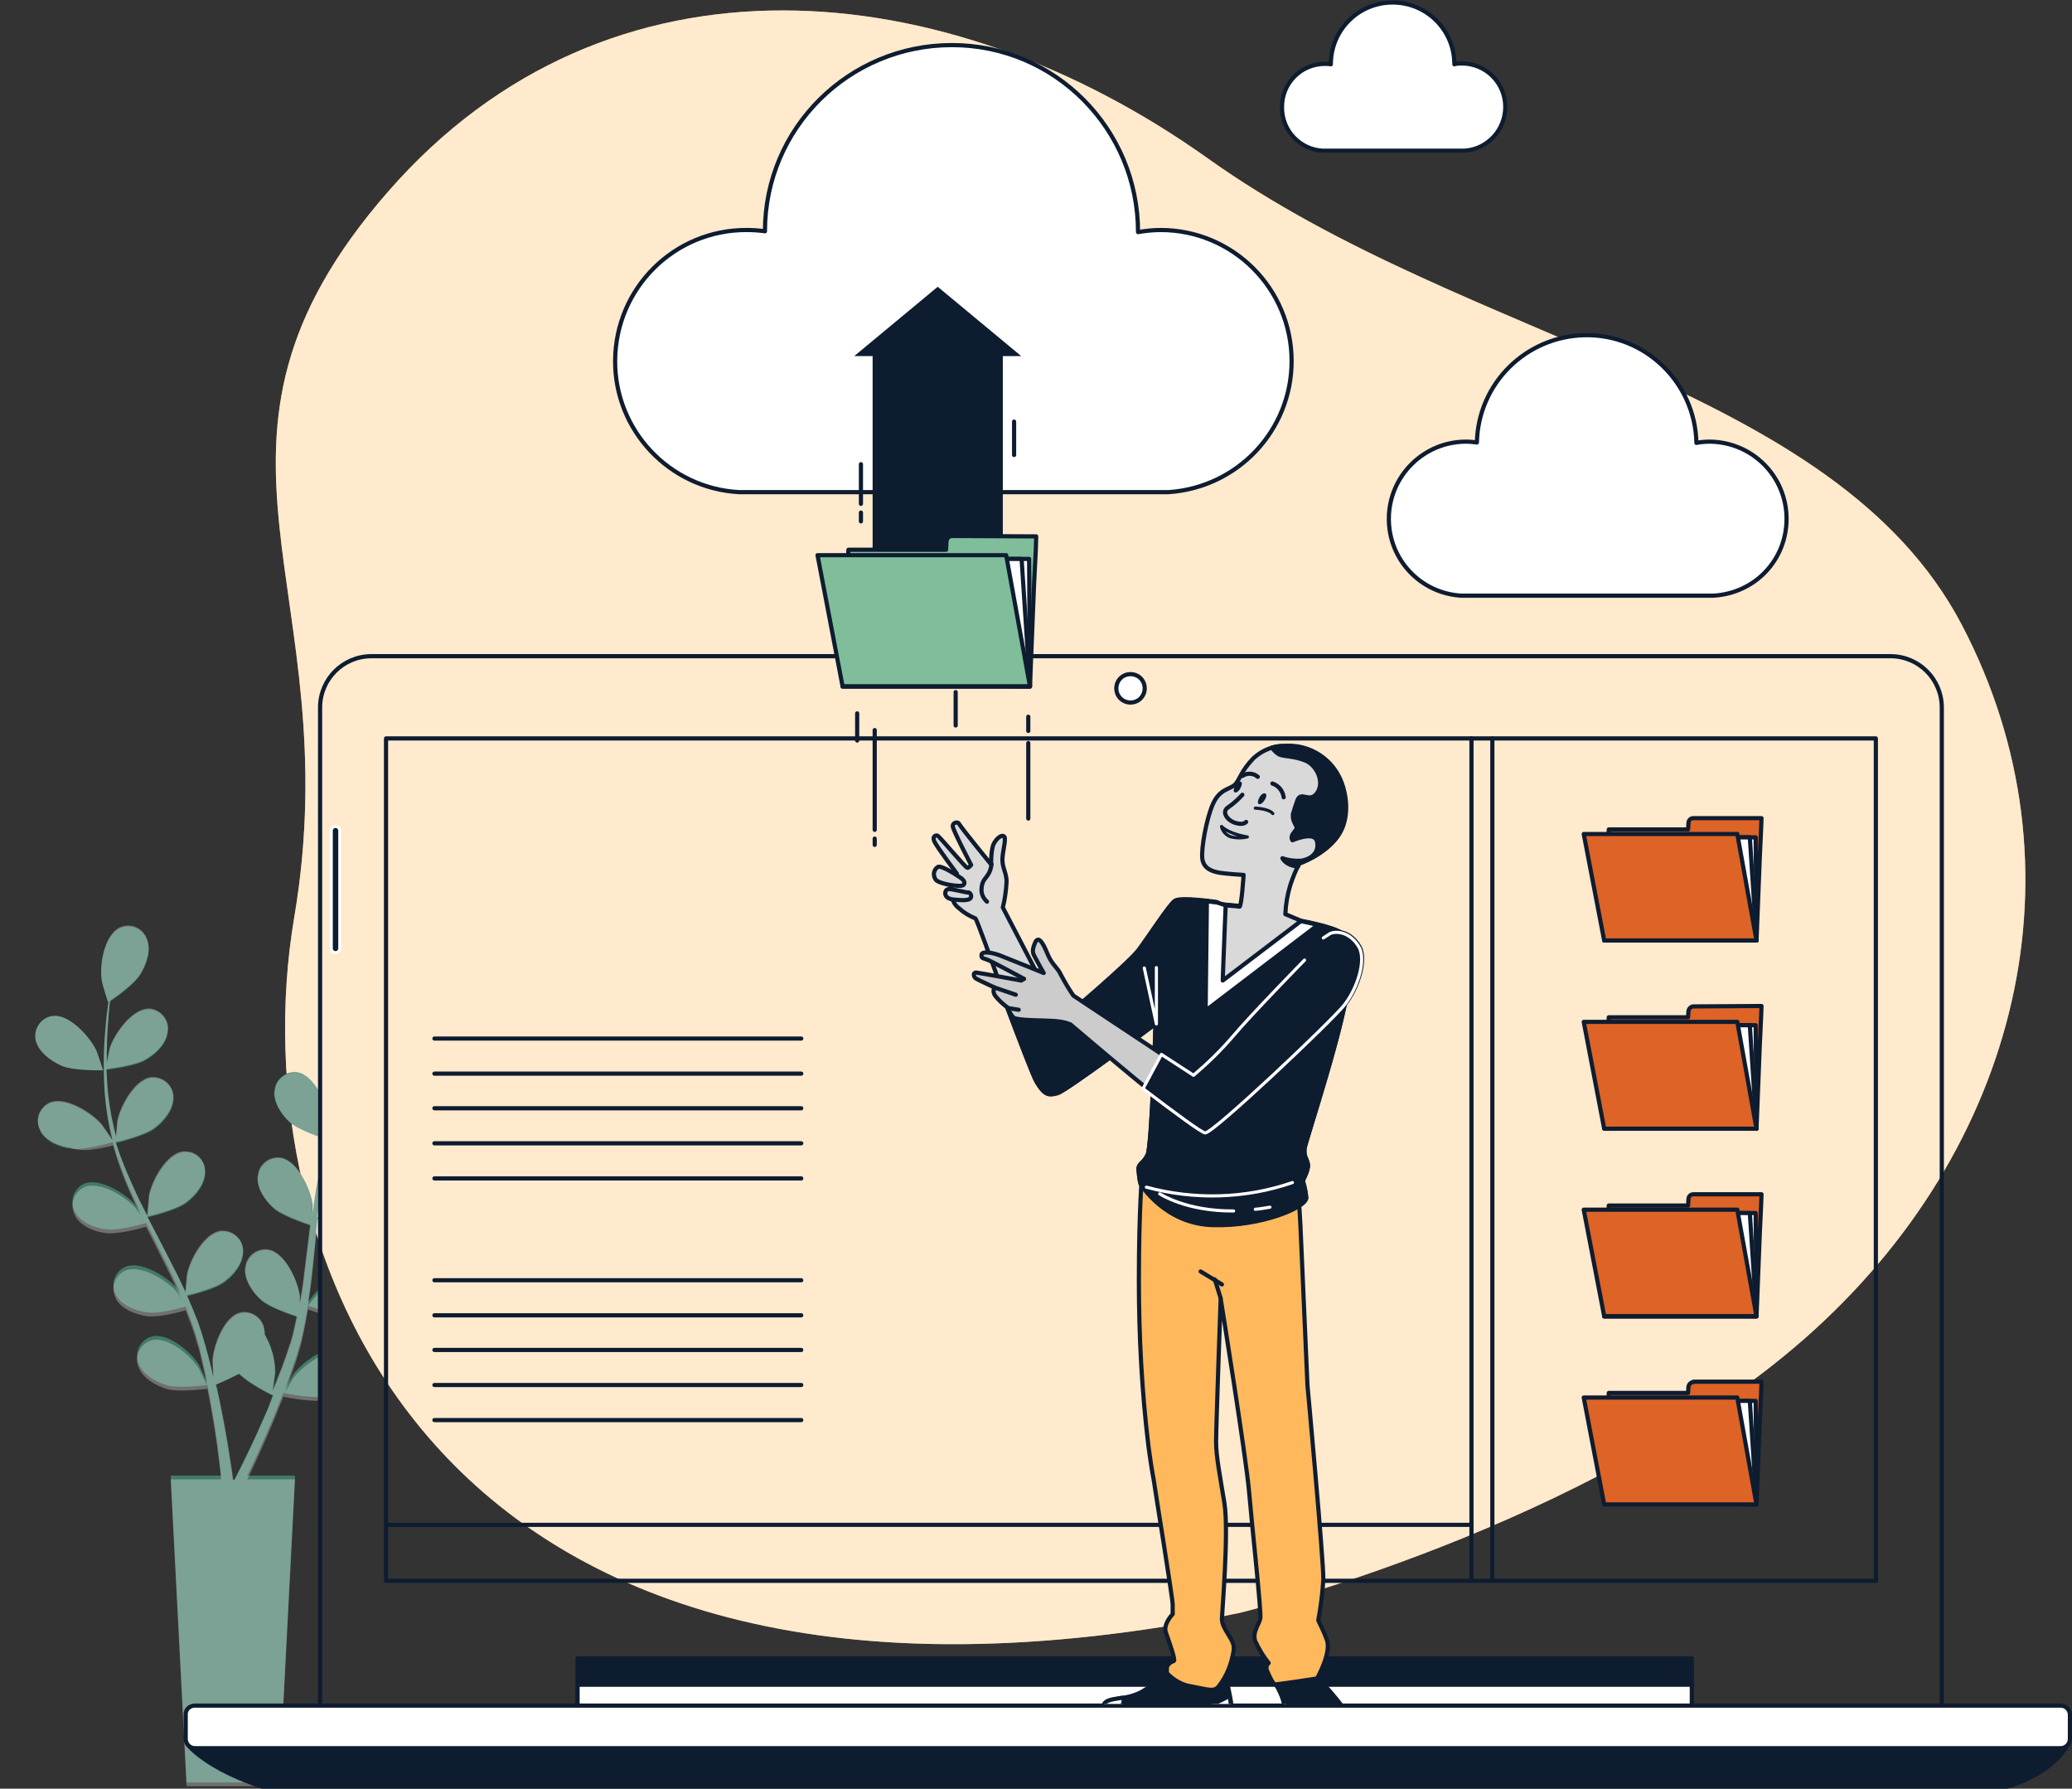 <?xml version="1.0" encoding="utf-8"?>
<!-- Generator: Adobe Illustrator 19.2.1, SVG Export Plug-In . SVG Version: 6.00 Build 0)  -->
<svg version="1.1" id="Camada_1" xmlns="http://www.w3.org/2000/svg" xmlns:xlink="http://www.w3.org/1999/xlink" x="0px" y="0px"
	 viewBox="0 0 496.5 428.5" style="enable-background:new 0 0 496.5 428.5;" xml:space="preserve">
<rect x="0" y="0" width="496.5" height="428.5" fill="#333333" stroke="none"/>
<style type="text/css">
	.st0{fill:#FFB95C;}
	.st1{opacity:0.7;fill:#FFFFFF;enable-background:new    ;}
	.st2{clip-path:url(#SVGID_2_);}
	.st3{fill:#437A67;}
	.st4{opacity:0.3;fill:#FFFFFF;enable-background:new    ;}
	.st5{fill:none;stroke:#0E1C30;stroke-linecap:round;stroke-linejoin:round;}
	.st6{fill:#0E1C30;stroke:#0E1C30;stroke-linecap:round;stroke-linejoin:round;}
	.st7{fill:#FFFFFF;stroke:#0E1C30;stroke-linecap:round;stroke-linejoin:round;}
	.st8{fill:#0E1C30;stroke:#FFFFFF;stroke-width:0.692;stroke-miterlimit:10;}
	.st9{fill:#DD6326;stroke:#0E1C30;stroke-linecap:round;stroke-linejoin:round;}
	.st10{clip-path:url(#SVGID_4_);}
	.st11{fill:#FFB95C;stroke:#0E1C30;stroke-linecap:round;stroke-linejoin:round;}
	.st12{fill:#D9D9D9;stroke:#0E1C30;stroke-linecap:round;stroke-linejoin:round;}
	.st13{fill:none;stroke:#FFFFFF;stroke-width:0.75;stroke-linecap:round;stroke-linejoin:round;}
	.st14{fill:#CCCCCC;stroke:#0E1C30;stroke-linecap:round;stroke-linejoin:round;}
	.st15{fill:#0E1C30;stroke:#FFFFFF;stroke-width:0.75;stroke-linecap:round;stroke-linejoin:round;}
	.st16{fill:none;stroke:#0E1C30;stroke-width:0.75;stroke-linecap:round;stroke-linejoin:round;}
	.st17{fill:#0E1C30;}
	.st18{fill:#80BE9B;stroke:#0E1C30;stroke-linecap:round;stroke-linejoin:round;}
</style>
<g>
	<g id="freepik--background-simple--inject-199">
		<path class="st0" d="M297,386.4c0,0,83.7-20.3,135.4-65.7s68.1-113,37.7-171S352.1,82.6,289.5,38S145.9-14.7,93,45.9
			s-9.1,94.9-22.5,173.9S102,426.1,297,386.4z"/>
		<path class="st1" d="M297,386.4c0,0,83.7-20.3,135.4-65.7s68.1-113,37.7-171S352.1,82.6,289.5,38S145.9-14.7,93,45.9
			s-9.1,94.9-22.5,173.9S102,426.1,297,386.4z"/>
	</g>
	<g id="freepik--Plants--inject-199">
		<g>
			<g>
				<g>
					<defs>
						<rect id="SVGID_1_" y="205.6" width="76.2" height="222.9"/>
					</defs>
					<clipPath id="SVGID_2_">
						<use xlink:href="#SVGID_1_"  style="overflow:visible;"/>
					</clipPath>
					<g class="st2">
						<path class="st3" d="M86.7,256.9c0.1,0,1.3-4.7,1.3-5c0.5-3.5-0.6-10.8-4.3-12.6c-2.4-1.1-5.3,0-6.3,2.4
							c-0.1,0.2-0.1,0.3-0.2,0.5c-1,2.7,0.3,6,1.7,8.2C80.7,253.1,86.7,256.9,86.7,256.9z"/>
						<path class="st3" d="M107.9,231.1c-4-0.4-8.8,5.1-10.3,8.4c-0.1,0.3-1.6,5-1.5,5h0.1c-0.8,0.9-1.6,1.8-2.4,2.8
							c-1.6,1.9-3.3,4.1-5.1,6.7c-1.9,2.7-3.7,5.5-5.3,8.4c-1.8,3.2-3.3,6.6-4.5,10.2v0.1c0-1.2,0-4.5-0.1-4.8
							c-0.5-3.6-3.5-10.3-7.5-11c-2.6-0.4-5.1,1.4-5.5,4c0,0.2,0,0.4-0.1,0.5c-0.2,2.8,1.8,5.7,3.8,7.5c2.3,2,8.6,4,9.1,4.2
							c-1.1,3.6-2.1,7.2-2.7,10.9c-0.4,2.2-0.7,4.4-1,6.6c0-1,0-1.9,0-2.1c-0.5-3.6-3.5-10.3-7.5-11c-2.6-0.4-5.1,1.4-5.5,4
							c0,0.2,0,0.3-0.1,0.5c-0.2,2.9,1.8,5.7,3.8,7.5c2,1.8,7.4,3.6,8.8,4.1l-0.3,2.5c-0.5,4.1-1,8.1-1.5,12.1
							c-0.2,1.4-0.5,2.8-0.7,4.1c0-0.9,0-1.7,0-1.8c-0.5-3.6-3.5-10.3-7.5-11c-2.6-0.4-5.1,1.4-5.5,4c0,0.2,0,0.4-0.1,0.5
							c-0.2,2.8,1.8,5.7,3.8,7.5c2,1.8,6.9,3.4,8.6,4c-0.3,1.4-0.6,2.8-0.9,4.1c-0.3,0.9-0.4,1.8-0.8,2.7c-0.3,0.9-0.6,1.8-0.9,2.7
							c-0.6,1.7-1.2,3.4-1.9,5c-0.4,1.2-0.9,2.2-1.3,3.3c0.2-1.4,0.6-4.1,0.6-4.4c0-3.2-0.9-6.3-2.5-9.1c0-0.4,0-0.7-0.1-1.1
							c-0.3-2.6-2.7-4.5-5.3-4.2c-0.2,0-0.4,0.1-0.5,0.1c-3.9,1-6.4,7.9-6.6,11.5c0,0.2,0.1,2.5,0.2,4c-0.2-0.9-0.4-1.7-0.6-2.6
							c-0.4-1.7-0.9-3.5-1.4-5.3c-0.3-0.9-0.5-1.8-0.8-2.7c-0.3-0.9-0.6-1.8-0.9-2.7c-0.8-2.1-1.7-4.2-2.6-6.3
							c1.5-0.4,6.9-1.7,9-3.4c2.2-1.6,4.4-4.3,4.4-7.2c0.1-2.6-2-4.8-4.7-4.9c-0.2,0-0.3,0-0.5,0c-4,0.4-7.5,6.8-8.2,10.4
							c0,0.2-0.3,2.8-0.4,4.2c-0.6-1.3-1.2-2.5-1.8-3.8c-1.8-3.6-3.7-7.2-5.6-10.9l-1.7-3.3c0.5-0.1,7-1.6,9.4-3.5
							c2.1-1.6,4.4-4.3,4.4-7.2c0.1-2.7-2-4.9-4.7-4.9c-0.2,0-0.3,0-0.5,0c-4,0.4-7.5,6.9-8.2,10.4c0,0.3-0.4,4-0.4,5
							c-1.3-2.4-2.5-4.9-3.6-7.4c-1.5-3.3-2.9-6.7-4-10.2c0.2,0,7-1.6,9.4-3.5c2.1-1.6,4.4-4.3,4.4-7.2c0.1-2.6-2-4.8-4.7-4.9
							c-0.2,0-0.3,0-0.5,0c-4,0.4-7.5,6.9-8.2,10.4c0,0.2-0.3,3.1-0.4,4.4H28c-1-3.5-1.7-7.2-2.1-10.8c-0.2-2-0.3-4-0.4-5.9
							c1.3-0.2,7.1-0.9,9.5-2.4c2.4-1.4,4.9-3.8,5.2-6.7c0.4-2.6-1.5-5-4.1-5.4c-0.2,0-0.3,0-0.5,0c-4,0-8.2,6-9.3,9.4
							c0,0.2-0.5,2.2-0.7,3.6c0-0.9,0-1.7,0-2.6c0-3.1,0.2-5.9,0.4-8.4c0.1-1.4,0.2-2.7,0.4-3.9c1.2-0.8,5.9-4.1,7.3-6.5
							c1.4-2.4,2.6-5.6,1.5-8.3c-0.9-2.5-3.6-3.8-6.1-2.9c-0.2,0.1-0.3,0.1-0.5,0.2c-3.8,2-4.8,9.2-4.2,12.7c0,0.3,1.4,5,1.5,5H26
							c-0.2,1.2-0.3,2.4-0.5,3.7c-0.2,2.5-0.5,5.3-0.6,8.4c-0.1,3.3,0,6.6,0.2,9.9c0.3,3.7,0.9,7.4,1.8,11v0.1
							c-0.6-1-2.5-3.7-2.7-3.9c-2.4-2.7-8.6-6.6-12.3-5c-2.4,1.1-3.5,3.9-2.4,6.3c0.1,0.2,0.2,0.3,0.2,0.5c1.4,2.5,4.7,3.8,7.4,4.1
							c3,0.4,9.4-1.4,9.9-1.6c1,3.6,2.3,7.2,3.8,10.7c0.9,2,1.8,4,2.8,6c-0.6-0.8-1.1-1.6-1.2-1.7c-2.4-2.7-8.6-6.6-12.3-5
							c-2.4,1.1-3.4,4-2.3,6.4c0.1,0.1,0.1,0.3,0.2,0.4c1.4,2.5,4.7,3.8,7.4,4.1c2.6,0.4,8.2-1.1,9.6-1.5l1.2,2.3
							c1.8,3.7,3.7,7.3,5.4,10.9c0.6,1.3,1.2,2.6,1.7,3.8c-0.5-0.8-1-1.4-1-1.5c-2.4-2.7-8.6-6.6-12.3-5c-2.4,1.1-3.5,3.9-2.4,6.3
							c0.1,0.2,0.2,0.3,0.2,0.5c1.4,2.5,4.7,3.7,7.4,4.1c2.6,0.4,7.6-0.9,9.3-1.4c0.5,1.3,1,2.7,1.5,4c0.3,0.9,0.6,1.8,0.9,2.7
							c0.2,0.9,0.5,1.8,0.8,2.7c0.4,1.7,0.8,3.5,1.2,5.2c0.3,1.2,0.5,2.4,0.7,3.4c-0.6-1.3-1.8-3.8-1.9-4c-1.9-3.1-7.5-7.9-11.4-6.8
							c-2.5,0.7-4,3.4-3.3,5.9c0,0.2,0.1,0.3,0.2,0.5c1,2.7,4.1,4.4,6.6,5.2c2.8,0.9,9.1,0.1,9.9,0c0.4,1.9,0.7,3.7,1,5.4
							c1.1,6,1.7,11.1,2.1,14.6c0.1,0.6,0.1,1.2,0.2,1.7H40.9l3.8,73.5h22.2l3.8-73.5H59.2l0.3-0.5c1.6-3.3,3.7-7.9,6.1-13.6
							c0.7-1.8,1.5-3.7,2.3-5.7c0.8,0.2,7.1,1.4,9.9,0.8c2.6-0.6,5.9-2.1,7.1-4.7c1.2-2.4,0.2-5.3-2.2-6.4c-0.1-0.1-0.3-0.1-0.5-0.2
							c-3.8-1.3-9.7,3.1-11.9,6c-0.1,0.2-1.3,2.2-2,3.5c0.3-0.8,0.6-1.6,0.9-2.5c0.6-1.7,1.2-3.4,1.8-5.2c0.3-0.9,0.5-1.8,0.8-2.7
							c0.3-0.9,0.5-1.9,0.7-2.8c0.5-2.2,0.9-4.4,1.3-6.7c1.5,0.5,6.7,2.4,9.4,2.2c2.7-0.2,6.1-1.2,7.6-3.5c1.5-2.2,1-5.2-1.2-6.7
							c-0.1-0.1-0.3-0.2-0.5-0.3c-3.6-1.9-10.1,1.6-12.6,4.1c-0.2,0.2-1.8,2.2-2.7,3.3c0.2-1.4,0.4-2.7,0.6-4.1
							c0.5-4,0.9-8.1,1.3-12.2l0.4-3.7c0.5,0.2,6.7,2.5,9.7,2.3c2.7-0.2,6.1-1.2,7.6-3.5c1.5-2.2,1-5.2-1.2-6.7
							c-0.1-0.1-0.3-0.2-0.5-0.3c-3.6-1.9-10.1,1.6-12.6,4.1c-0.2,0.2-2.5,3.1-3.1,3.9c0.3-2.7,0.6-5.5,1-8.1
							c0.6-3.6,1.3-7.2,2.4-10.7c0.2,0.1,6.7,2.5,9.8,2.4c2.7-0.2,6.1-1.2,7.6-3.5c1.5-2.2,1-5.2-1.2-6.7c-0.1-0.1-0.3-0.2-0.5-0.3
							c-3.6-1.9-10.1,1.6-12.6,4.1c-0.2,0.2-2,2.4-2.8,3.5l-0.2-0.1c1.1-3.5,2.5-6.9,4.2-10.2c0.9-1.8,1.9-3.5,2.9-5.1
							c1.2,0.6,6.4,3.1,9.3,3.2s6.2-0.5,8-2.7c1.7-2,1.5-5.1-0.5-6.8c-0.1-0.1-0.2-0.2-0.3-0.3c-3.4-2.2-10.2,0.5-12.9,2.7
							c-0.2,0.1-1.6,1.5-2.6,2.6c0.5-0.7,0.9-1.5,1.4-2.2c1.7-2.6,3.4-4.8,4.9-6.8c0.9-1.1,1.7-2.1,2.5-3c1.4,0,7.2-0.2,9.7-1.4
							s5.2-3.3,5.9-6.1c0.8-2.5-0.6-5.2-3.2-6C108.6,231.2,108.3,231.2,107.9,231.1z M63.3,339.4c-2.4,5.6-4.7,10.2-6.3,13.4
							c-0.3,0.6-0.6,1.2-0.9,1.7h-0.3c-0.1-0.6-0.2-1.3-0.3-2.1c-0.5-3.5-1.3-8.7-2.5-14.7c-0.4-1.9-0.8-4-1.3-6
							c1.9-0.8,3.7-1.6,5.5-2.6c2.1,2.2,7.4,4.9,8.1,5.2C64.7,336.1,64.1,337.8,63.3,339.4z"/>
						<path class="st3" d="M14.7,255.3c2.9,1.3,10,1.1,10,1.1s-1.5-4.7-1.7-4.9c-1.6-3.3-6.5-8.7-10.5-8.1c-2.6,0.4-4.4,2.9-4,5.5
							c0,0.2,0.1,0.3,0.1,0.5C9.4,252.2,12.3,254.2,14.7,255.3z"/>
						<path class="st4" d="M14.7,255.3c2.9,1.3,10,1.1,10,1.1s-1.5-4.7-1.7-4.9c-1.6-3.3-6.5-8.7-10.5-8.1c-2.6,0.4-4.4,2.9-4,5.5
							c0,0.2,0.1,0.3,0.1,0.5C9.4,252.2,12.3,254.2,14.7,255.3z"/>
						<path class="st4" d="M86.7,256.9c0.1,0,1.3-4.7,1.3-5c0.5-3.5-0.6-10.8-4.3-12.6c-2.4-1.1-5.3,0-6.3,2.4
							c-0.1,0.2-0.1,0.3-0.2,0.5c-1,2.7,0.3,6,1.7,8.2C80.7,253.1,86.7,256.9,86.7,256.9z"/>
						<path class="st4" d="M27.1,274.4c1,3.6,2.3,7.2,3.8,10.7c0.9,2,1.8,4,2.8,6c-0.6-0.8-1.1-1.6-1.2-1.7c-2.4-2.7-8.6-6.6-12.3-5
							c-2.4,1.1-3.5,4-2.4,6.4c0.1,0.2,0.2,0.3,0.2,0.5c1.4,2.5,4.7,3.8,7.4,4.1c2.6,0.4,8.2-1.1,9.6-1.5l1.2,2.3
							c1.8,3.7,3.7,7.3,5.4,10.9c0.6,1.3,1.2,2.6,1.7,3.8c-0.5-0.8-1-1.4-1-1.5c-2.4-2.7-8.6-6.6-12.3-5c-2.4,1.1-3.5,3.9-2.4,6.3
							c0.1,0.2,0.2,0.3,0.2,0.5c1.4,2.5,4.7,3.7,7.4,4.1c2.6,0.4,7.6-0.9,9.3-1.4c0.5,1.3,1,2.7,1.5,4c0.3,0.9,0.6,1.8,0.9,2.7
							c0.2,0.9,0.5,1.8,0.8,2.7c0.4,1.7,0.8,3.5,1.2,5.2c0.3,1.2,0.5,2.4,0.7,3.4c-0.6-1.3-1.8-3.8-1.9-4c-1.9-3.1-7.5-7.9-11.4-6.8
							c-2.5,0.7-4,3.4-3.3,5.9c0,0.2,0.1,0.3,0.2,0.5c1,2.7,4.1,4.4,6.6,5.2c2.8,0.9,9.1,0.1,9.9,0c0.4,1.9,0.7,3.7,1,5.4
							c1.1,6,1.7,11.1,2.1,14.6c0.1,0.6,0.1,1.2,0.2,1.7H40.9l3.8,73.5h22.2l3.8-73.5H59.2l0.3-0.5c1.6-3.3,3.7-7.9,6.1-13.6
							c0.7-1.8,1.5-3.7,2.3-5.7c0.8,0.2,7.1,1.4,9.9,0.8c2.6-0.6,5.9-2.1,7.1-4.7c1.2-2.4,0.2-5.3-2.2-6.4c-0.1-0.1-0.3-0.1-0.5-0.2
							c-3.8-1.3-9.7,3.1-11.9,6c-0.1,0.2-1.3,2.2-2,3.5c0.3-0.8,0.6-1.6,0.9-2.5c0.6-1.7,1.2-3.4,1.8-5.2c0.3-0.9,0.5-1.8,0.8-2.7
							c0.3-0.9,0.5-1.9,0.7-2.8c0.5-2.2,0.9-4.4,1.3-6.7c1.5,0.5,6.7,2.4,9.4,2.2c2.7-0.2,6.1-1.2,7.6-3.5c1.5-2.2,1-5.2-1.2-6.7
							c-0.1-0.1-0.3-0.2-0.5-0.3c-3.6-1.9-10.1,1.6-12.6,4.1c-0.2,0.2-1.8,2.2-2.7,3.3c0.2-1.4,0.4-2.7,0.6-4.1
							c0.5-4,0.9-8.1,1.3-12.2l0.4-3.7c0.5,0.2,6.7,2.5,9.7,2.3c2.7-0.2,6.1-1.2,7.6-3.5c1.5-2.2,1-5.2-1.2-6.7
							c-0.1-0.1-0.3-0.2-0.5-0.3c-3.6-1.9-10.1,1.6-12.6,4.1c-0.2,0.2-2.5,3.1-3.1,3.9c0.3-2.7,0.6-5.5,1-8.1
							c0.6-3.6,1.3-7.2,2.4-10.7c0.2,0.1,6.7,2.5,9.8,2.4c2.7-0.2,6.1-1.2,7.6-3.5c1.5-2.2,1-5.2-1.2-6.7c-0.1-0.1-0.3-0.2-0.5-0.3
							c-3.6-1.9-10.1,1.6-12.6,4.1c-0.2,0.2-2,2.4-2.8,3.5l-0.2-0.1c1.1-3.5,2.5-6.9,4.2-10.2c0.9-1.8,1.9-3.5,2.9-5.1
							c1.2,0.6,6.4,3.1,9.3,3.2s6.2-0.5,8-2.7c1.7-2,1.5-5.1-0.5-6.8c-0.1-0.1-0.2-0.2-0.3-0.3c-3.4-2.2-10.2,0.5-12.9,2.7
							c-0.2,0.1-1.6,1.5-2.6,2.6c0.5-0.7,0.9-1.5,1.4-2.2c1.7-2.6,3.4-4.8,4.9-6.8c0.9-1.1,1.7-2.1,2.5-3c1.4,0,7.2-0.2,9.7-1.4
							s5.2-3.3,5.9-6.1c0.6-2.6-1-5.2-3.5-5.8c-0.2,0-0.3-0.1-0.5-0.1c-4-0.4-8.8,5.1-10.3,8.4c-0.1,0.3-1.6,5-1.5,5h0.1
							c-0.8,0.9-1.6,1.8-2.4,2.8c-1.6,1.9-3.3,4.1-5.1,6.7c-1.9,2.7-3.7,5.5-5.3,8.4c-1.8,3.2-3.3,6.6-4.5,10.2v0.1
							c0-1.2,0-4.5-0.1-4.8c-0.5-3.6-3.5-10.3-7.5-11c-2.6-0.4-5.1,1.4-5.5,4c0,0.2,0,0.4-0.1,0.5c-0.2,2.8,1.8,5.7,3.8,7.5
							c2.3,2,8.6,4,9.1,4.2c-1.2,3.5-2.2,7-2.9,10.6c-0.4,2.2-0.7,4.4-1,6.6c0-1,0-1.9,0-2.1c-0.5-3.6-3.5-10.3-7.5-11
							c-2.6-0.4-5.1,1.4-5.5,4c0,0.2,0,0.3-0.1,0.5c-0.2,2.9,1.8,5.7,3.8,7.5c2,1.8,7.4,3.6,8.8,4.1l-0.3,2.5
							c-0.5,4.1-1,8.1-1.5,12.1c-0.2,1.4-0.5,2.8-0.7,4.1c0-0.9,0-1.7,0-1.8c-0.5-3.6-3.5-10.3-7.5-11c-2.6-0.4-5.1,1.4-5.5,4
							c0,0.2,0,0.4-0.1,0.5c-0.2,2.8,1.8,5.7,3.8,7.5c2,1.8,6.9,3.4,8.6,4c-0.3,1.4-0.6,2.8-0.9,4.1c-0.3,0.9-0.4,1.8-0.8,2.7
							c-0.3,0.9-0.6,1.8-0.9,2.7c-0.6,1.7-1.2,3.4-1.9,5c-0.4,1.2-0.9,2.2-1.3,3.3c0.2-1.4,0.6-4.1,0.6-4.4c0-3.2-0.9-6.3-2.5-9.1
							c0-0.4,0-0.7-0.1-1.1c-0.3-2.6-2.7-4.5-5.3-4.2c-0.2,0-0.4,0.1-0.5,0.1c-3.9,1-6.4,7.9-6.6,11.5c0,0.2,0.1,2.5,0.2,4
							c-0.2-0.9-0.4-1.7-0.6-2.6c-0.4-1.7-0.9-3.5-1.4-5.3c-0.3-0.9-0.5-1.8-0.8-2.7c-0.3-0.9-0.6-1.8-0.9-2.7
							c-0.8-2.1-1.7-4.2-2.6-6.3c1.5-0.4,6.9-1.7,9-3.4c2.2-1.6,4.4-4.3,4.4-7.2c0.1-2.6-2-4.8-4.7-4.9c-0.2,0-0.3,0-0.5,0
							c-4,0.4-7.5,6.8-8.2,10.4c0,0.2-0.3,2.8-0.4,4.2c-0.6-1.3-1.2-2.5-1.8-3.8c-1.8-3.6-3.7-7.2-5.6-10.9l-1.7-3.3
							c0.5-0.1,7-1.6,9.4-3.5c2.1-1.6,4.4-4.3,4.4-7.2c0.1-2.7-2-4.9-4.7-4.9c-0.2,0-0.3,0-0.5,0c-4,0.4-7.5,6.9-8.2,10.4
							c0,0.3-0.4,4-0.4,5c-1.3-2.4-2.5-4.9-3.6-7.4c-1.5-3.3-2.9-6.7-4-10.2c0.2,0,7-1.6,9.4-3.5c2.1-1.6,4.4-4.3,4.4-7.2
							c0.1-2.6-2-4.8-4.7-4.9c-0.2,0-0.3,0-0.5,0c-4,0.4-7.5,6.9-8.2,10.4c0,0.2-0.3,3.1-0.4,4.4H28c-1-3.5-1.7-7.2-2.1-10.8
							c-0.2-2-0.3-4-0.4-5.9c1.3-0.2,7.1-0.9,9.5-2.4c2.4-1.4,4.9-3.8,5.2-6.7c0.4-2.6-1.5-5-4.1-5.4c-0.2,0-0.3,0-0.5,0
							c-4,0-8.2,6-9.3,9.4c0,0.2-0.5,2.2-0.7,3.6c0-0.9,0-1.7,0-2.6c0-3.1,0.2-5.9,0.4-8.4c0.1-1.4,0.2-2.7,0.4-3.9
							c1.2-0.8,5.9-4.1,7.3-6.5c1.4-2.4,2.6-5.6,1.5-8.3c-0.9-2.5-3.6-3.8-6.1-2.9c-0.2,0.1-0.3,0.1-0.5,0.2
							c-3.8,2-4.8,9.2-4.2,12.7c0,0.3,1.4,5,1.5,5H26c-0.2,1.2-0.3,2.4-0.5,3.7c-0.2,2.5-0.5,5.3-0.6,8.4c-0.1,3.3,0,6.6,0.2,9.9
							c0.3,3.7,0.9,7.4,1.8,11v0.1c-0.6-1-2.5-3.7-2.7-3.9c-2.4-2.7-8.6-6.6-12.3-5c-2.4,1.1-3.5,3.9-2.4,6.3
							c0.1,0.2,0.2,0.3,0.2,0.5c1.4,2.5,4.7,3.8,7.4,4.1C20.2,276.4,26.6,274.5,27.1,274.4z M57.4,329.1c2.1,2.2,7.4,4.9,8.1,5.2
							c-0.7,1.8-1.4,3.5-2.1,5.1c-2.4,5.6-4.7,10.2-6.3,13.4c-0.3,0.6-0.6,1.2-0.9,1.7h-0.3c-0.1-0.6-0.2-1.3-0.3-2.1
							c-0.5-3.5-1.3-8.7-2.5-14.7c-0.4-1.9-0.8-4-1.3-6C53.7,330.9,55.6,330,57.4,329.1z"/>
					</g>
				</g>
			</g>
		</g>
	</g>
	<g id="freepik--Device--inject-199">
		<path class="st5" d="M89,157.2h364c6.8,0,12.3,5.5,12.3,12.3v239.9l0,0H76.7l0,0V169.5C76.7,162.7,82.2,157.2,89,157.2L89,157.2z"
			/>
		<rect x="92.5" y="176.9" class="st5" width="357" height="201.8"/>
		<rect x="138.4" y="397.3" class="st6" width="267" height="13.2"/>
		<rect x="138.4" y="403.6" class="st7" width="267" height="6.8"/>
		<path class="st6" d="M45.3,418.3c0,0,4.4,5.4,17.5,9.7h418.1c0,0,9.7-2.4,14.1-9.3L45.3,418.3z"/>
		<path class="st7" d="M46.7,408.6h447.1c1.2,0,2.2,1,2.2,2.2v5.8c0,1.2-1,2.2-2.2,2.2H46.7c-1.2,0-2.2-1-2.2-2.2v-5.8
			C44.4,409.6,45.4,408.6,46.7,408.6z"/>
		<path class="st7" d="M274.3,164.9c0-1.9-1.5-3.4-3.4-3.4s-3.4,1.5-3.4,3.4s1.5,3.4,3.4,3.4l0,0
			C272.8,168.3,274.3,166.8,274.3,164.9L274.3,164.9z"/>
		<path class="st8" d="M80.4,228.2L80.4,228.2c-0.5,0-1-0.4-1-1V199c0-0.5,0.4-1,1-1l0,0c0.5,0,1,0.4,1,1v28.2
			C81.4,227.8,80.9,228.2,80.4,228.2z"/>
		<line class="st5" x1="352.6" y1="176.9" x2="352.6" y2="378.6"/>
		<line class="st5" x1="357.6" y1="176.9" x2="357.6" y2="378.6"/>
		<line class="st5" x1="92.7" y1="365.3" x2="352.6" y2="365.3"/>
		<line class="st5" x1="104.1" y1="340.2" x2="192" y2="340.2"/>
		<line class="st5" x1="104.1" y1="331.8" x2="192" y2="331.8"/>
		<line class="st5" x1="104.1" y1="323.4" x2="192" y2="323.4"/>
		<line class="st5" x1="104.1" y1="315.1" x2="192" y2="315.1"/>
		<line class="st5" x1="104.1" y1="306.7" x2="192" y2="306.7"/>
		<line class="st5" x1="104.1" y1="282.3" x2="192" y2="282.3"/>
		<line class="st5" x1="104.1" y1="273.9" x2="192" y2="273.9"/>
		<line class="st5" x1="104.1" y1="265.5" x2="192" y2="265.5"/>
		<line class="st5" x1="104.1" y1="257.2" x2="192" y2="257.2"/>
		<line class="st5" x1="104.1" y1="248.8" x2="192" y2="248.8"/>
		<path class="st9" d="M405.8,196c-0.7,0-1.2,0.5-1.2,1.2l-0.1,1.5h-19l-1.1,26.6h36.5l0.8-20.2l0.3-6.4l0.1-2.7L405.8,196z"/>
		<polygon class="st7" points="420.9,225.3 420.7,200.6 385.7,200.6 386,225 		"/>
		<polygon class="st7" points="420.9,225.3 419.3,200.6 384.2,200.6 384.5,225 		"/>
		<polygon class="st9" points="384.4,225.3 379.5,199.8 416.3,199.8 420.9,225.3 		"/>
		<path class="st9" d="M405.8,241.1c-0.6,0-1.1,0.5-1.2,1.1l-0.1,1.5h-19l-1.1,26.6h36.5l0.8-20.2l0.3-6.4l0.1-2.7L405.8,241.1
			L405.8,241.1z"/>
		<polygon class="st7" points="420.9,270.4 420.7,245.6 385.7,245.6 386,270 		"/>
		<polygon class="st7" points="420.9,270.4 419.3,245.6 384.2,245.6 384.5,270 		"/>
		<polygon class="st9" points="384.4,270.4 379.5,244.8 416.3,244.8 420.9,270.4 		"/>
		<path class="st9" d="M405.8,286.1c-0.7,0-1.2,0.5-1.2,1.2l-0.1,1.5h-19l-1.1,26.6h36.5l0.8-20.2l0.3-6.4l0.1-2.7H405.8z"/>
		<polygon class="st7" points="420.9,315.3 420.7,290.6 385.7,290.6 386,315.1 		"/>
		<polygon class="st7" points="420.9,315.3 419.3,290.6 384.2,290.6 384.5,315.1 		"/>
		<polygon class="st9" points="384.4,315.3 379.5,289.8 416.3,289.8 420.9,315.3 		"/>
		<path class="st9" d="M405.8,331.1c-0.6,0-1.1,0.5-1.2,1.1l-0.1,1.5h-19l-1.1,26.6h36.5l0.8-20.2l0.3-6.4l0.1-2.7h-16.3
			L405.8,331.1L405.8,331.1z"/>
		<polygon class="st7" points="420.9,360.4 420.7,335.6 385.7,335.6 386,360 		"/>
		<polygon class="st7" points="420.9,360.4 419.3,335.6 384.2,335.6 384.5,360 		"/>
		<polygon class="st9" points="384.4,360.4 379.5,334.8 416.3,334.8 420.9,360.4 		"/>
	</g>
	<g id="freepik--Character--inject-199">
		<g>
			<g>
				<g>
					<defs>
						<rect id="SVGID_3_" x="217.3" y="172.9" width="123.2" height="235.3"/>
					</defs>
					<clipPath id="SVGID_4_">
						<use xlink:href="#SVGID_3_"  style="overflow:visible;"/>
					</clipPath>
					<g class="st10">
						<path class="st6" d="M305.6,403.4c1.6,2.3,2.5,5,2.5,7.9c-0.2,4,9.8,8.5,12.5,6.8s3.2-6.2,1.2-9.1c-1.9-2.5-3.9-4.8-6.1-7.1
							c-0.6-0.7-0.6-1.3-2.5-1.3S306.3,400.5,305.6,403.4z"/>
						<path class="st7" d="M322.3,409.9c0,1-0.1,2-0.3,3c-0.6,2.1-1.2,2.3-1.2,2.3l-1.1-1.7l-2.3,0.6l-0.1,2.1
							c-1.3,0.1-2.6-0.1-3.8-0.5c-1.3-0.6-3.9-2-4.4-4.9c-0.5-2.1-1.4-4.1-2.6-5.9c1,1.9,1.6,4.1,1.5,6.2c-0.2,4,9.8,8.5,12.5,6.8
							C323.1,416.5,323.7,412.7,322.3,409.9z"/>
						<path class="st6" d="M280.5,400.4c-2.2,1.9-4.6,3.6-7.1,5c-3.8,2-8.2,1.2-8.8,3.1s2.5,3.7,9.4,4.6c6.9,1,8.1-0.7,11.1-1.8
							c3-1.1,8.2-0.2,9.4-1.1c1.2-0.8,0.1-4-0.4-7.1s-0.7-3.8-0.7-3.8c-2.1,1-4.4,1.4-6.7,1.1C284.6,400.2,282.5,400.2,280.5,400.4z
							"/>
						<path class="st7" d="M285,411.4c3-1.1,8.2-0.2,9.4-1.1c0.8-0.6,0.6-2.2,0.2-4.1c-1.2,0.8-2.5,1.4-3.9,1.9
							c-3.2,0.7-6.3,1.7-9.4,2.7c-3.5,1.2-7.4,1-10.7-0.6c-3-1.2-1.8-1.1-1.4-2.3c0.1-0.4,0.1-0.8-0.2-1.2c-2.3,0.4-4.1,0.5-4.5,1.7
							c-0.6,1.9,2.5,3.7,9.4,4.6C280.9,414.1,282,412.4,285,411.4z"/>
						<path class="st11" d="M273.7,281.2c0,0-0.8,8-0.8,25.5c0,13.3,0.7,26.6,2.3,39.8c1,7.3,1.2,7.4,1.3,8.3c0.1,1,4.5,28,4.5,29.6
							v2.3c0,0-2.4,2.4-1.6,4.5c0.8,2.2,2.3,6.5,1.9,6.7c-0.4,0.1-1.7,0.7-1.7,1.8v1.1c1.6,1.7,3.7,2.9,5.9,3.2
							c4.2,0.8,5.5,1.4,6.6-0.1c1.4-1.8,2.4-3.9,3-6.1c0.5-2.3,1.1-3.3-0.4-5.6c-1.4-2.3-1.9-3.2-1.9-4.4s1.7-20.9,0.6-27.7
							c-1.1-6.8-2-11.2-2-14.7s1.1-34.3,1.1-34.3s6.1,38,6.8,46.2s3,29.1,2.7,30.4c-0.2,1.3-2,3.3-1.2,5.5c0.9,1.9,1.9,3.6,3.2,5.2
							c-0.5,0.4-0.7,1.2-0.4,1.8c0.5,1.2,1.4,3.2,1.9,3.3c0.5,0.1,10.1-1.4,10.1-1.4s3.4-6,2.4-9.1c-1.1-3.1-2.1-4.5-2.1-4.9
							c0.6-3.2,1-6.4,1.2-9.7c0.1-4.3-3.8-46.5-3.8-46.5s-1.7-38.2-1.7-38.6s-0.4-6.4-0.4-6.4s-12.6,8.3-23.5,4.8
							S273.7,281.2,273.7,281.2z"/>
						<line class="st5" x1="292.5" y1="311" x2="291.1" y2="306.5"/>
						<line class="st5" x1="292.8" y1="307.7" x2="287.7" y2="304.6"/>
						<path class="st12" d="M291.7,216.2c0,0-8.7-1.3-10.1-0.3s-6.3,8.6-8.7,11.8c-2.4,3.2-18.5,16.8-18.5,16.8l-14.1-27.1
							c0.5-2,0.8-4.1,0.9-6.2c0-2-1-3.3-1-5.2s0.9-4.8,0.5-5.5c-0.5-0.7-1.7,0.1-2.5,1.5s-0.7,5.1-0.7,5.1s-7.2-8.8-7.8-9.9
							c-0.2-0.3-1.4-0.2-1.4,0.7s4.4,9.3,4.4,9.3s-0.5,0.7-0.9,0.7s-6.7-7.5-7.1-7.7s-1.4,0.1-0.8,1.4s5.4,7.7,5.4,7.7
							c-0.9,0-1.8,0.1-2.7,0.3c-0.5,0.3-0.6,0.9-0.3,1.4c0.1,0.1,0.1,0.2,0.2,0.2c0.4,0.4,0.9,0.7,1.4,0.9c0,0,0.1,0.7,0.2,1.8
							c-0.1,1.4,0.5,2.8,1.6,3.6c1.2,1.1,2.5,1.9,4,2.5c0.6,0.1,12.8,36,14.7,39.2s2.9,3.3,5,2.7c2.2-0.6,23.5-16.6,23.5-16.6
							s-0.9,29.4-1.9,31.4c-1,2.1-2.2,2.1-2.2,3.4c0.1,1.2,0.2,2.4,0.5,3.5c0,0,5.7,9.6,17.4,9.9c11.7,0.3,22.3-4.3,22.3-6.5
							c-0.1-1.4-0.4-2.7-0.8-4c0-0.4,1.4-2.6,1.2-4s-1-1.7-0.8-3.8c0.2-2,10.1-31.4,10.5-40.4c0.5-9,0.6-9.7-1.6-11.3
							s-10.2-3-10.2-3l-13.5-3.4l-5.4-0.5L291.7,216.2z"/>
						<path class="st6" d="M323.1,234.9c0.5-9,0.6-9.7-1.6-11.3s-10.2-3-10.2-3l-13.5-3.4l-5.4-0.5l-0.8-0.6c0,0-8.7-1.3-10.1-0.3
							s-6.3,8.6-8.7,11.8c-2.4,3.2-18.5,16.8-18.5,16.8l-4.7-9.6l-8.6,5.7c3.5,9.3,6.6,17.3,7.4,18.6c1.9,3.2,2.9,3.3,5,2.7
							c2.2-0.6,23.5-16.6,23.5-16.6s-0.9,29.4-1.9,31.4c-1,2.1-2.2,2.1-2.2,3.4c0.1,1.2,0.2,2.4,0.5,3.5c0,0,5.7,9.6,17.4,9.9
							c11.7,0.3,22.3-4.3,22.3-6.5c-0.1-1.4-0.4-2.7-0.8-4c0-0.4,1.4-2.6,1.2-4s-1-1.7-0.8-3.8C312.9,273.3,322.7,243.9,323.1,234.9
							z"/>
						<polyline class="st13" points="277.1,231.8 277.1,245.3 274.2,231.9 						"/>
						<path class="st13" d="M274.7,284.4c11.5,3.1,23.7,2.8,35-1.1"/>
						<path class="st13" d="M300.8,289.7c1.2-0.1,2.3-0.3,3.5-0.5"/>
						<path class="st13" d="M277.9,286c0,0,6.3,4.2,17.7,4.1"/>
						<path class="st5" d="M237.6,207c-0.1,0.8-0.3,1.6-0.7,2.3c-0.7,1.2-1.6,1.6-1.7,3.6c-0.1,1.2,0.4,2.3,1.3,3.1"/>
						<path class="st12" d="M230.2,210.3c0,0-4.6-3.2-5.5-2.6c-1,0.7-1.2,2-0.5,3c0.1,0.1,0.1,0.2,0.2,0.2c1,0.9,5.5,1.6,6.3,1.2
							S231,210.8,230.2,210.3z"/>
						<path class="st12" d="M231.7,213.8c0,0-3.2-0.7-4-0.8s-1.2,0.3-1.2,1.1c0.1,0.8,0.8,1.3,2.1,1.4s4,0.5,4.1-0.7
							c0.1-0.4-0.2-0.9-0.6-1C232,213.8,231.8,213.8,231.7,213.8z"/>
						<path class="st5" d="M297.9,209.5c0,0,6.4-0.2,8.5-1.2"/>
						<path class="st14" d="M312.6,230c0,0-12.9,13.2-17.1,18.2c-2.9,3.4-6.1,6.5-9.5,9.4l-28.8-19.1c-1.1-1.6-2.1-3.3-3-5
							c-0.8-1.8-2.1-2.3-3.2-5c-1.1-2.7-2.2-4.5-3-2.6s-0.5,2.5,0,3.4c0.5,1,2.1,3.8,2.1,3.8s-7.1-2.9-9.7-3.9
							c-2.5-1.1-5.1-1.4-5.2-0.5c-0.1,1,0.4,0.8,1.6,1.3s8.6,4.5,8.6,4.5l-0.7,0.4c0,0-9.8-1.8-10.7-1.9c-1-0.1-0.7,1.2,0,1.5
							c0.7,0.4,4.4,2.1,4.4,2.1s-0.8,0.7,0.1,2c0.9,1.1,1.9,2,3.1,2.9c0.2,0.9,0.7,1.7,1.3,2.3c1,0.7,7.1,0.6,9.8,0.8
							c1.3,0.1,2.6,0.3,3.8,0.8c0,0,30.3,25.9,32.4,25.9s30.2-26.7,33.3-30.6c3.1-3.9,5.4-10.8,3.5-14s-4.9-3.9-6.8-3.2"/>
						<path class="st7" d="M238.4,236.6c0,0,3.8,1.3,5,1.7"/>
						<line class="st5" x1="241.6" y1="241.5" x2="244.1" y2="241.9"/>
						<path class="st15" d="M312.6,230c0,0-12.9,13.2-17.1,18.2c-2.9,3.4-6.1,6.5-9.5,9.4l-7.7-5l-4.4,8.2
							c7.6,5.8,14.1,10.6,14.9,10.6c2,0,30.2-26.7,33.3-30.6c3.1-3.9,5.4-10.8,3.5-14s-4.9-3.9-6.8-3.2l-1.7,1.1"/>
						<path class="st7" d="M311.3,220.6l-13.5-3.4l-4.3-0.4l-1.9-0.6c0,0-1-0.1-2.4-0.3l-0.3,26.2l26.9-20.5
							C313.6,221,311.3,220.6,311.3,220.6z"/>
						<path class="st12" d="M308,178.7c-2.8-0.1-5.5,1-7.6,2.9c-3.1,3.2-3.3,5.2-4.5,6.4c-1.2,1.1-3.6,1-5.2,4.5s-2.9,10.8-2.6,13.2
							s2.4,3.1,4.3,3.4c2,0.3,5.6,0.5,5.6,0.5s-0.5,7.7-1,7.6c-0.5-0.1-3.3-0.3-3.3-0.3s-0.5,12-0.6,15l-0.1,3l18.8-14.3L308,219
							c0.1-2.4,0.5-4.7,1.2-7c0.6-1.8,1.3-3.6,2.2-5.2c0,0,5.9-2,9.1-6.4c2.6-3.5,2.5-8.6,1.1-12.6c-1.6-4.7-5.7-8.2-10.7-9
							C309.9,178.7,308.9,178.6,308,178.7z"/>
						<path class="st5" d="M297.7,190.4c-1,1.1-2.1,2.1-3.4,3c-1.6,1-0.4,3,1.6,3.7c2.1,0.7,2.7-0.2,2.7-0.2"/>
						<path class="st16" d="M298.9,200.5c0,0-4.2-0.6-6.2-2.5c0.3,1.2,1.1,2.1,2.3,2.5C296.3,200.8,297.6,200.8,298.9,200.5z"/>
						<path class="st5" d="M304.9,187.7c1.5,0.5,2.5,1.8,2.7,3.3"/>
						<path class="st5" d="M301.4,186.1c-1-0.9-2.6-1-3.7-0.2"/>
						<path class="st17" d="M303,191.7c-0.4,0.7-1,1.1-1.4,0.9c-0.3-0.2-0.2-0.9,0.2-1.6s1-1.1,1.4-0.9S303.5,191,303,191.7z"/>
						<path class="st17" d="M297.2,188.9c-0.4,0.7-1,1.1-1.4,0.9c-0.3-0.2-0.2-0.9,0.2-1.6c0.4-0.7,1-1.1,1.4-0.9
							C297.7,187.4,297.6,188.2,297.2,188.9z"/>
						<path class="st16" d="M300.8,193.6c0,0,3.2,0.1,4.2,1.3"/>
						<path class="st6" d="M321.4,187.9c-1.6-4.7-5.7-8.2-10.7-9c-0.9-0.2-1.8-0.2-2.8-0.2c-1.1,0-2.1,0.1-3.1,0.4
							c0.4,0.6,0.9,1.1,1.5,1.5c0.9,0.7,3.6,0.4,6.5,1.6c2.9,1.2,4.6,5.3,2.8,7.8c-1.8,2.5-3.8-0.6-4.7,1.7
							c-0.4,1.1-0.8,2.3-1.1,3.4c0,0.4,0,0.8,0.1,1.2c0.3,1.2,1.1,1.8,0.7,2.4s-1.1,1.2-1.1,2c0,0.2,0.1,0.4,0.2,0.6
							c1.7-0.7,5.4-1.9,5.9,0.3c0.6,2.9-1.8,4.3-3.8,4.6c-1.5,0.1-3.1-0.1-4.5-0.6c0,0,0.7,1.7,3.7,2c0.2-0.4,0.3-0.7,0.3-0.7
							s5.9-2,9.1-6.4C322.9,196.9,322.8,191.8,321.4,187.9z"/>
					</g>
				</g>
			</g>
		</g>
	</g>
	<g id="freepik--Clouds--inject-199">
		<path class="st7" d="M309.5,86.5c0-17.4-14.1-31.4-31.4-31.4l0,0c-1.8,0-3.6,0.2-5.4,0.5c0-24.7-19.9-44.8-44.6-44.8
			s-44.8,19.9-44.8,44.6c-1.4-0.2-2.9-0.3-4.3-0.3C161.6,55,147.5,69,147.4,86.4c-0.1,16.7,13,30.6,29.7,31.5l0,0H280l0,0
			C296.6,116.8,309.5,103.1,309.5,86.5z"/>
		<polygon class="st17" points="244.7,85.3 224.7,68.7 204.7,85.3 209.1,85.3 209.1,138.6 240.3,138.6 240.3,85.3 		"/>
		<path class="st18" d="M228.2,128.4c-0.8,0-1.4,0.6-1.4,1.4l-0.1,1.9h-23.4l-1.4,32.8h44.9l1-24.8l0.4-7.9l0.1-3.3L228.2,128.4
			L228.2,128.4z"/>
		<polygon class="st7" points="246.8,164.4 246.6,133.9 203.4,133.9 203.8,164 		"/>
		<polygon class="st7" points="246.8,164.4 244.8,133.9 201.7,133.9 202,164 		"/>
		<polygon class="st18" points="201.9,164.4 195.9,133 241.1,133 246.8,164.4 		"/>
		<line class="st5" x1="206.3" y1="122.8" x2="206.3" y2="124.9"/>
		<line class="st5" x1="206.3" y1="111.2" x2="206.3" y2="120.7"/>
		<line class="st5" x1="243" y1="101" x2="243" y2="109"/>
		<line class="st5" x1="229" y1="165.8" x2="229" y2="173.8"/>
		<line class="st5" x1="246.4" y1="178" x2="246.4" y2="196.1"/>
		<line class="st5" x1="246.4" y1="171.7" x2="246.4" y2="175.1"/>
		<line class="st5" x1="205.4" y1="170.9" x2="205.4" y2="177.4"/>
		<line class="st5" x1="209.6" y1="200.9" x2="209.6" y2="202.4"/>
		<line class="st5" x1="209.6" y1="174.9" x2="209.6" y2="198.8"/>
		<path class="st7" d="M428.1,124.3c0-10.2-8.2-18.4-18.4-18.5c-1.1,0-2.2,0.1-3.2,0.3c-0.3-14.5-12.3-26.1-26.8-25.8
			c-14.1,0.3-25.5,11.6-25.8,25.7c-0.8-0.1-1.7-0.2-2.6-0.2c-10.2,0-18.5,8.3-18.5,18.5c0,9.8,7.6,17.8,17.3,18.4l0,0h60.5l0,0
			C420.6,142.1,428.1,134.1,428.1,124.3z"/>
		<path class="st7" d="M360.7,25.6c0-5.8-4.7-10.4-10.4-10.4l0,0c-0.6,0-1.2,0-1.8,0.2c0-8.2-6.6-14.8-14.8-14.8
			c-8.2,0-14.8,6.6-14.8,14.8c-0.5-0.1-1-0.1-1.4-0.1c-5.8,0-10.4,4.7-10.3,10.5c0,5.5,4.3,10,9.7,10.3l0,0H351l0,0
			C356.5,35.7,360.7,31.1,360.7,25.6z"/>
	</g>
</g>
</svg>
